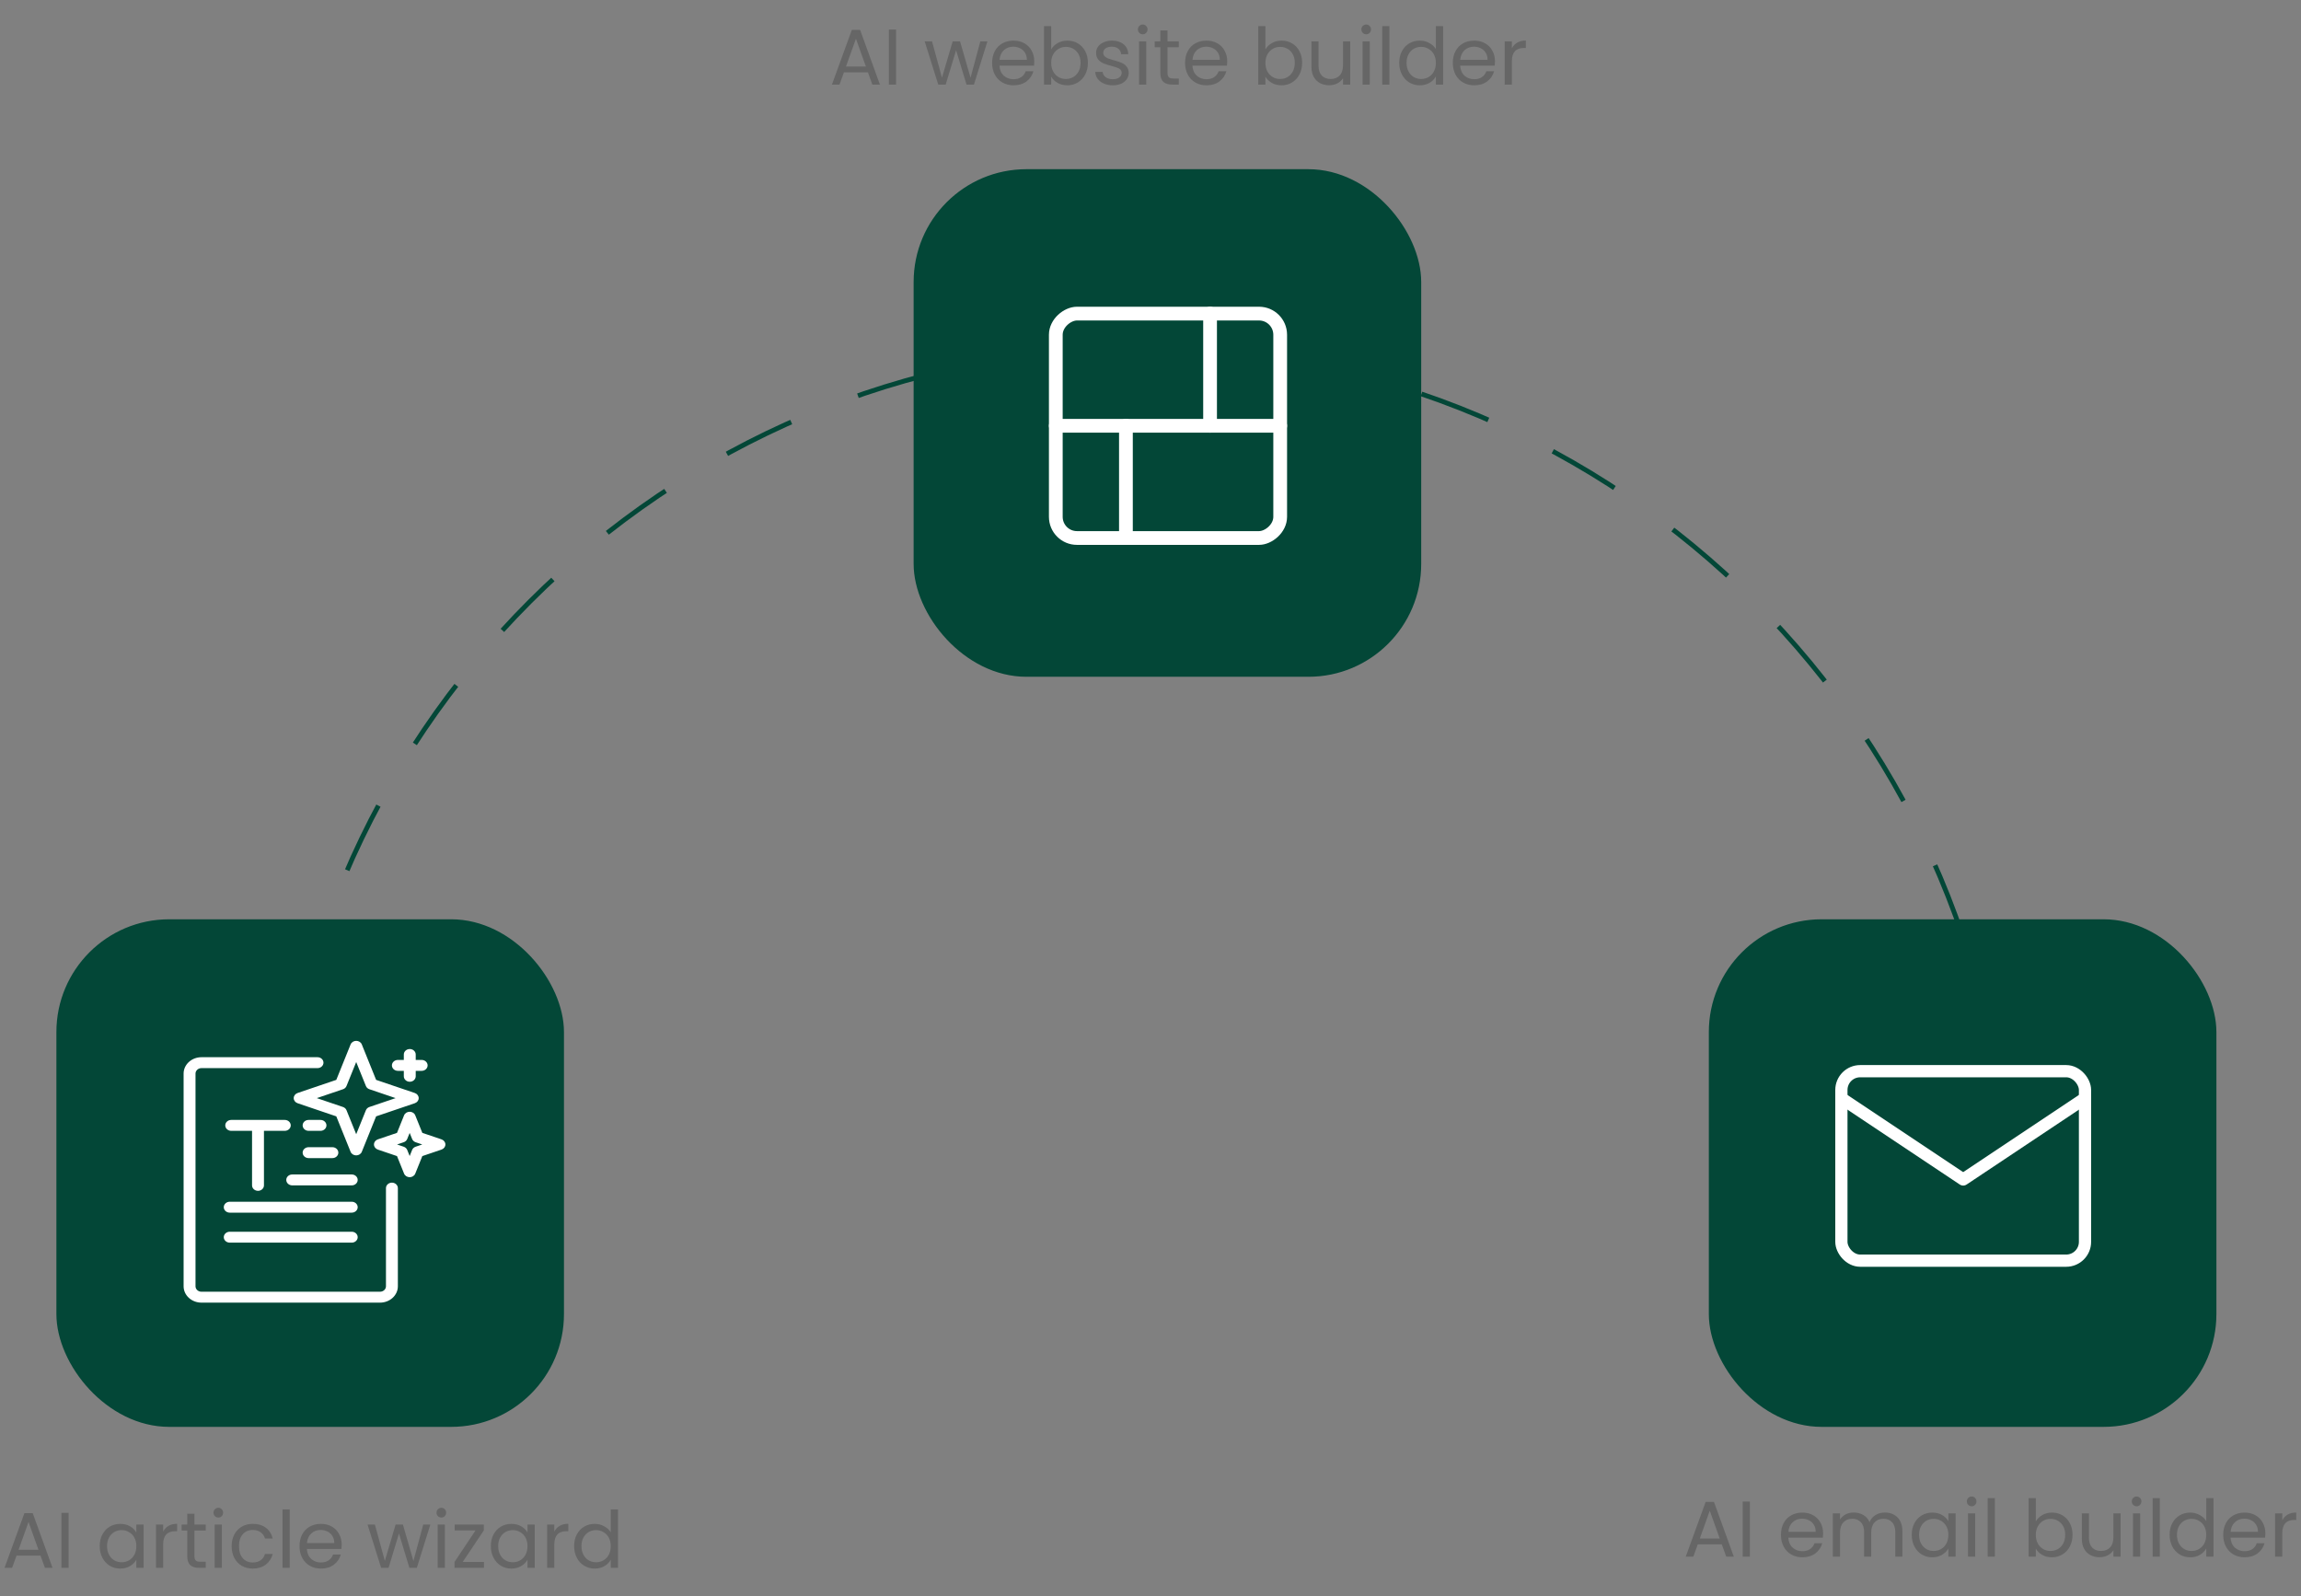 <svg width="408" height="283" viewBox="0 0 408 283" fill="none" xmlns="http://www.w3.org/2000/svg">
<rect x="0" y="0" width="408" height="283" fill="#808080" stroke="none"/>
<path d="M356.07 215.23C356.07 130.434 287.329 61.692 202.532 61.692C117.735 61.692 48.994 130.434 48.994 215.23" stroke="#034737" stroke-width="0.848" stroke-dasharray="12.72 12.72"/>
<rect x="10" y="163" width="90" height="90" rx="20" fill="#034737"/>
<path fill-rule="evenodd" clip-rule="evenodd" d="M56.301 187.455H35.722C34.883 187.455 34.076 187.761 33.485 188.305C32.889 188.849 32.556 189.587 32.556 190.356C32.556 197.325 32.556 221.102 32.556 228.071C32.556 229.673 33.975 230.972 35.722 230.972H67.381C69.128 230.972 70.547 229.673 70.547 228.071C70.547 223.172 70.547 210.664 70.547 210.664C70.547 210.13 70.072 209.697 69.492 209.697C68.912 209.697 68.437 210.13 68.437 210.664C68.437 210.664 68.437 223.172 68.437 228.071C68.437 228.605 67.967 229.038 67.381 229.038H35.722C35.136 229.038 34.667 228.605 34.667 228.071C34.667 221.102 34.667 197.325 34.667 190.356C34.667 190.1 34.778 189.854 34.978 189.673C35.173 189.491 35.442 189.389 35.722 189.389H56.301C56.881 189.389 57.356 188.956 57.356 188.422C57.356 187.889 56.881 187.455 56.301 187.455ZM40.735 220.334H62.369C62.949 220.334 63.424 219.901 63.424 219.367C63.424 218.834 62.949 218.4 62.369 218.4H40.735C40.154 218.4 39.679 218.834 39.679 219.367C39.679 219.901 40.154 220.334 40.735 220.334ZM40.735 215.016H62.369C62.949 215.016 63.424 214.583 63.424 214.049C63.424 213.515 62.949 213.082 62.369 213.082H40.735C40.154 213.082 39.679 213.515 39.679 214.049C39.679 214.583 40.154 215.016 40.735 215.016ZM50.496 198.576H40.999C40.418 198.576 39.943 199.009 39.943 199.543C39.943 200.077 40.418 200.51 40.999 200.51H44.692V210.181C44.692 210.714 45.167 211.148 45.748 211.148C46.328 211.148 46.803 210.714 46.803 210.181V200.51H50.496C51.077 200.51 51.552 200.077 51.552 199.543C51.552 199.009 51.077 198.576 50.496 198.576ZM51.816 210.181H62.369C62.949 210.181 63.424 209.747 63.424 209.214C63.424 208.68 62.949 208.247 62.369 208.247H51.816C51.235 208.247 50.76 208.68 50.76 209.214C50.76 209.747 51.235 210.181 51.816 210.181ZM73.629 197.757C73.476 197.378 73.08 197.126 72.642 197.126C72.199 197.126 71.803 197.378 71.65 197.757L70.394 200.87L66.996 202.021C66.585 202.161 66.31 202.523 66.31 202.928C66.31 203.333 66.585 203.694 66.996 203.835L70.394 204.986L71.65 208.099C71.803 208.478 72.199 208.73 72.642 208.73C73.08 208.73 73.476 208.478 73.629 208.099L74.885 204.986L78.283 203.835C78.699 203.694 78.974 203.333 78.974 202.928C78.974 202.523 78.699 202.161 78.283 202.021L74.885 200.87L73.629 197.757ZM54.718 205.345H58.939C59.519 205.345 59.994 204.912 59.994 204.378C59.994 203.845 59.519 203.411 58.939 203.411H54.718C54.137 203.411 53.662 203.845 53.662 204.378C53.662 204.912 54.137 205.345 54.718 205.345ZM72.642 200.879L73.075 201.957C73.18 202.222 73.412 202.431 73.697 202.529L74.874 202.928L73.697 203.327C73.412 203.425 73.18 203.633 73.075 203.898L72.642 204.977L72.204 203.898C72.099 203.633 71.872 203.425 71.581 203.327L70.405 202.928L71.581 202.529C71.872 202.431 72.099 202.222 72.204 201.957L72.642 200.879ZM64.152 185.186C63.999 184.806 63.603 184.554 63.16 184.554C62.717 184.554 62.321 184.806 62.168 185.186L59.63 191.474L52.771 193.801C52.354 193.942 52.079 194.303 52.079 194.708C52.079 195.113 52.354 195.474 52.771 195.615L59.63 197.942L62.168 204.23C62.321 204.61 62.717 204.862 63.16 204.862C63.603 204.862 63.999 204.61 64.152 204.23L66.69 197.942L73.549 195.615C73.966 195.474 74.241 195.113 74.241 194.708C74.241 194.303 73.966 193.942 73.549 193.801L66.69 191.474L64.152 185.186ZM63.16 188.308L64.88 192.562C64.986 192.827 65.213 193.036 65.503 193.134L70.146 194.708L65.503 196.282C65.213 196.381 64.986 196.589 64.88 196.854L63.16 201.108L61.44 196.854C61.334 196.589 61.108 196.381 60.817 196.282L56.174 194.708L60.817 193.134C61.108 193.036 61.334 192.827 61.44 192.562L63.16 188.308ZM54.718 200.51H56.828C57.409 200.51 57.883 200.077 57.883 199.543C57.883 199.009 57.409 198.576 56.828 198.576H54.718C54.137 198.576 53.662 199.009 53.662 199.543C53.662 200.077 54.137 200.51 54.718 200.51ZM71.603 187.939H70.547C69.967 187.939 69.492 188.372 69.492 188.906C69.492 189.44 69.967 189.873 70.547 189.873H71.603V190.84C71.603 191.374 72.077 191.807 72.658 191.807C73.238 191.807 73.713 191.374 73.713 190.84V189.873H74.769C75.349 189.873 75.824 189.44 75.824 188.906C75.824 188.372 75.349 187.939 74.769 187.939H73.713V186.972C73.713 186.438 73.238 186.005 72.658 186.005C72.077 186.005 71.603 186.438 71.603 186.972V187.939Z" fill="white"/>
<rect x="162" y="30" width="90" height="90" rx="20" fill="#034737"/>
<rect x="226.995" y="55.606" width="39.787" height="39.787" rx="3.75" transform="rotate(90 226.995 55.606)" stroke="white" stroke-width="2.438" stroke-linecap="round" stroke-linejoin="round"/>
<path d="M214.562 55.606V75.499" stroke="white" stroke-width="2.438" stroke-linecap="round" stroke-linejoin="round"/>
<path d="M199.642 75.499V95.393" stroke="white" stroke-width="2.438" stroke-linecap="round" stroke-linejoin="round"/>
<path d="M226.995 75.499H187.209" stroke="white" stroke-width="2.438" stroke-linecap="round" stroke-linejoin="round"/>
<rect x="303" y="163" width="90" height="90" rx="20" fill="#034737"/>
<rect x="326.504" y="189.932" width="43.197" height="33.598" rx="3.333" stroke="white" stroke-width="2.167" stroke-linecap="round" stroke-linejoin="round"/>
<path d="M326.504 194.732L348.103 209.131L369.701 194.732" stroke="white" stroke-width="2.167" stroke-linecap="round" stroke-linejoin="round"/>
<path d="M153.897 12.83H149.641L148.857 15H147.513L151.041 5.298H152.511L156.025 15H154.681L153.897 12.83ZM153.533 11.794L151.769 6.866L150.005 11.794H153.533ZM158.879 5.242V15H157.605V5.242H158.879ZM175.087 7.328L172.693 15H171.377L169.529 8.91L167.681 15H166.365L163.957 7.328H165.259L167.023 13.768L168.927 7.328H170.229L172.091 13.782L173.827 7.328H175.087ZM183.393 10.87C183.393 11.113 183.379 11.369 183.351 11.64H177.219C177.266 12.396 177.522 12.989 177.989 13.418C178.465 13.838 179.039 14.048 179.711 14.048C180.262 14.048 180.719 13.922 181.083 13.67C181.456 13.409 181.718 13.063 181.867 12.634H183.239C183.034 13.371 182.623 13.973 182.007 14.44C181.391 14.897 180.626 15.126 179.711 15.126C178.983 15.126 178.33 14.963 177.751 14.636C177.182 14.309 176.734 13.847 176.407 13.25C176.08 12.643 175.917 11.943 175.917 11.15C175.917 10.357 176.076 9.661 176.393 9.064C176.71 8.467 177.154 8.009 177.723 7.692C178.302 7.365 178.964 7.202 179.711 7.202C180.439 7.202 181.083 7.361 181.643 7.678C182.203 7.995 182.632 8.434 182.931 8.994C183.239 9.545 183.393 10.17 183.393 10.87ZM182.077 10.604C182.077 10.119 181.97 9.703 181.755 9.358C181.54 9.003 181.246 8.737 180.873 8.56C180.509 8.373 180.103 8.28 179.655 8.28C179.011 8.28 178.46 8.485 178.003 8.896C177.555 9.307 177.298 9.876 177.233 10.604H182.077ZM186.391 8.756C186.652 8.299 187.035 7.925 187.539 7.636C188.043 7.347 188.617 7.202 189.261 7.202C189.951 7.202 190.572 7.365 191.123 7.692C191.673 8.019 192.107 8.481 192.425 9.078C192.742 9.666 192.901 10.352 192.901 11.136C192.901 11.911 192.742 12.601 192.425 13.208C192.107 13.815 191.669 14.286 191.109 14.622C190.558 14.958 189.942 15.126 189.261 15.126C188.598 15.126 188.015 14.981 187.511 14.692C187.016 14.403 186.643 14.034 186.391 13.586V15H185.117V4.64H186.391V8.756ZM191.599 11.136C191.599 10.557 191.482 10.053 191.249 9.624C191.015 9.195 190.698 8.868 190.297 8.644C189.905 8.42 189.471 8.308 188.995 8.308C188.528 8.308 188.094 8.425 187.693 8.658C187.301 8.882 186.983 9.213 186.741 9.652C186.507 10.081 186.391 10.581 186.391 11.15C186.391 11.729 186.507 12.237 186.741 12.676C186.983 13.105 187.301 13.437 187.693 13.67C188.094 13.894 188.528 14.006 188.995 14.006C189.471 14.006 189.905 13.894 190.297 13.67C190.698 13.437 191.015 13.105 191.249 12.676C191.482 12.237 191.599 11.724 191.599 11.136ZM197.335 15.126C196.747 15.126 196.22 15.028 195.753 14.832C195.287 14.627 194.918 14.347 194.647 13.992C194.377 13.628 194.227 13.213 194.199 12.746H195.515C195.553 13.129 195.73 13.441 196.047 13.684C196.374 13.927 196.799 14.048 197.321 14.048C197.807 14.048 198.189 13.941 198.469 13.726C198.749 13.511 198.889 13.241 198.889 12.914C198.889 12.578 198.74 12.331 198.441 12.172C198.143 12.004 197.681 11.841 197.055 11.682C196.486 11.533 196.019 11.383 195.655 11.234C195.301 11.075 194.993 10.847 194.731 10.548C194.479 10.24 194.353 9.839 194.353 9.344C194.353 8.952 194.47 8.593 194.703 8.266C194.937 7.939 195.268 7.683 195.697 7.496C196.127 7.3 196.617 7.202 197.167 7.202C198.017 7.202 198.703 7.417 199.225 7.846C199.748 8.275 200.028 8.863 200.065 9.61H198.791C198.763 9.209 198.6 8.887 198.301 8.644C198.012 8.401 197.62 8.28 197.125 8.28C196.668 8.28 196.304 8.378 196.033 8.574C195.763 8.77 195.627 9.027 195.627 9.344C195.627 9.596 195.707 9.806 195.865 9.974C196.033 10.133 196.239 10.263 196.481 10.366C196.733 10.459 197.079 10.567 197.517 10.688C198.068 10.837 198.516 10.987 198.861 11.136C199.207 11.276 199.501 11.491 199.743 11.78C199.995 12.069 200.126 12.447 200.135 12.914C200.135 13.334 200.019 13.712 199.785 14.048C199.552 14.384 199.221 14.65 198.791 14.846C198.371 15.033 197.886 15.126 197.335 15.126ZM202.634 6.082C202.391 6.082 202.186 5.998 202.018 5.83C201.85 5.662 201.766 5.457 201.766 5.214C201.766 4.971 201.85 4.766 202.018 4.598C202.186 4.43 202.391 4.346 202.634 4.346C202.867 4.346 203.063 4.43 203.222 4.598C203.39 4.766 203.474 4.971 203.474 5.214C203.474 5.457 203.39 5.662 203.222 5.83C203.063 5.998 202.867 6.082 202.634 6.082ZM203.25 7.328V15H201.976V7.328H203.25ZM207.017 8.378V12.9C207.017 13.273 207.097 13.539 207.255 13.698C207.414 13.847 207.689 13.922 208.081 13.922H209.019V15H207.871C207.162 15 206.63 14.837 206.275 14.51C205.921 14.183 205.743 13.647 205.743 12.9V8.378H204.749V7.328H205.743V5.396H207.017V7.328H209.019V8.378H207.017ZM217.605 10.87C217.605 11.113 217.591 11.369 217.563 11.64H211.431C211.478 12.396 211.734 12.989 212.201 13.418C212.677 13.838 213.251 14.048 213.923 14.048C214.474 14.048 214.931 13.922 215.295 13.67C215.668 13.409 215.93 13.063 216.079 12.634H217.451C217.246 13.371 216.835 13.973 216.219 14.44C215.603 14.897 214.838 15.126 213.923 15.126C213.195 15.126 212.542 14.963 211.963 14.636C211.394 14.309 210.946 13.847 210.619 13.25C210.292 12.643 210.129 11.943 210.129 11.15C210.129 10.357 210.288 9.661 210.605 9.064C210.922 8.467 211.366 8.009 211.935 7.692C212.514 7.365 213.176 7.202 213.923 7.202C214.651 7.202 215.295 7.361 215.855 7.678C216.415 7.995 216.844 8.434 217.143 8.994C217.451 9.545 217.605 10.17 217.605 10.87ZM216.289 10.604C216.289 10.119 216.182 9.703 215.967 9.358C215.752 9.003 215.458 8.737 215.085 8.56C214.721 8.373 214.315 8.28 213.867 8.28C213.223 8.28 212.672 8.485 212.215 8.896C211.767 9.307 211.51 9.876 211.445 10.604H216.289ZM224.377 8.756C224.638 8.299 225.021 7.925 225.525 7.636C226.029 7.347 226.603 7.202 227.247 7.202C227.938 7.202 228.558 7.365 229.109 7.692C229.66 8.019 230.094 8.481 230.411 9.078C230.728 9.666 230.887 10.352 230.887 11.136C230.887 11.911 230.728 12.601 230.411 13.208C230.094 13.815 229.655 14.286 229.095 14.622C228.544 14.958 227.928 15.126 227.247 15.126C226.584 15.126 226.001 14.981 225.497 14.692C225.002 14.403 224.629 14.034 224.377 13.586V15H223.103V4.64H224.377V8.756ZM229.585 11.136C229.585 10.557 229.468 10.053 229.235 9.624C229.002 9.195 228.684 8.868 228.283 8.644C227.891 8.42 227.457 8.308 226.981 8.308C226.514 8.308 226.08 8.425 225.679 8.658C225.287 8.882 224.97 9.213 224.727 9.652C224.494 10.081 224.377 10.581 224.377 11.15C224.377 11.729 224.494 12.237 224.727 12.676C224.97 13.105 225.287 13.437 225.679 13.67C226.08 13.894 226.514 14.006 226.981 14.006C227.457 14.006 227.891 13.894 228.283 13.67C228.684 13.437 229.002 13.105 229.235 12.676C229.468 12.237 229.585 11.724 229.585 11.136ZM239.41 7.328V15H238.136V13.866C237.893 14.258 237.553 14.566 237.114 14.79C236.685 15.005 236.209 15.112 235.686 15.112C235.089 15.112 234.552 14.991 234.076 14.748C233.6 14.496 233.222 14.123 232.942 13.628C232.671 13.133 232.536 12.531 232.536 11.822V7.328H233.796V11.654C233.796 12.41 233.987 12.993 234.37 13.404C234.753 13.805 235.275 14.006 235.938 14.006C236.619 14.006 237.156 13.796 237.548 13.376C237.94 12.956 238.136 12.345 238.136 11.542V7.328H239.41ZM242.261 6.082C242.018 6.082 241.813 5.998 241.645 5.83C241.477 5.662 241.393 5.457 241.393 5.214C241.393 4.971 241.477 4.766 241.645 4.598C241.813 4.43 242.018 4.346 242.261 4.346C242.494 4.346 242.69 4.43 242.849 4.598C243.017 4.766 243.101 4.971 243.101 5.214C243.101 5.457 243.017 5.662 242.849 5.83C242.69 5.998 242.494 6.082 242.261 6.082ZM242.877 7.328V15H241.603V7.328H242.877ZM246.364 4.64V15H245.09V4.64H246.364ZM248.102 11.136C248.102 10.352 248.26 9.666 248.578 9.078C248.895 8.481 249.329 8.019 249.88 7.692C250.44 7.365 251.065 7.202 251.756 7.202C252.353 7.202 252.908 7.342 253.422 7.622C253.935 7.893 254.327 8.252 254.598 8.7V4.64H255.886V15H254.598V13.558C254.346 14.015 253.972 14.393 253.478 14.692C252.983 14.981 252.404 15.126 251.742 15.126C251.06 15.126 250.44 14.958 249.88 14.622C249.329 14.286 248.895 13.815 248.578 13.208C248.26 12.601 248.102 11.911 248.102 11.136ZM254.598 11.15C254.598 10.571 254.481 10.067 254.248 9.638C254.014 9.209 253.697 8.882 253.296 8.658C252.904 8.425 252.47 8.308 251.994 8.308C251.518 8.308 251.084 8.42 250.692 8.644C250.3 8.868 249.987 9.195 249.754 9.624C249.52 10.053 249.404 10.557 249.404 11.136C249.404 11.724 249.52 12.237 249.754 12.676C249.987 13.105 250.3 13.437 250.692 13.67C251.084 13.894 251.518 14.006 251.994 14.006C252.47 14.006 252.904 13.894 253.296 13.67C253.697 13.437 254.014 13.105 254.248 12.676C254.481 12.237 254.598 11.729 254.598 11.15ZM265.081 10.87C265.081 11.113 265.067 11.369 265.039 11.64H258.907C258.953 12.396 259.21 12.989 259.677 13.418C260.153 13.838 260.727 14.048 261.399 14.048C261.949 14.048 262.407 13.922 262.771 13.67C263.144 13.409 263.405 13.063 263.555 12.634H264.927C264.721 13.371 264.311 13.973 263.695 14.44C263.079 14.897 262.313 15.126 261.399 15.126C260.671 15.126 260.017 14.963 259.439 14.636C258.869 14.309 258.421 13.847 258.095 13.25C257.768 12.643 257.605 11.943 257.605 11.15C257.605 10.357 257.763 9.661 258.081 9.064C258.398 8.467 258.841 8.009 259.411 7.692C259.989 7.365 260.652 7.202 261.399 7.202C262.127 7.202 262.771 7.361 263.331 7.678C263.891 7.995 264.32 8.434 264.619 8.994C264.927 9.545 265.081 10.17 265.081 10.87ZM263.765 10.604C263.765 10.119 263.657 9.703 263.443 9.358C263.228 9.003 262.934 8.737 262.561 8.56C262.197 8.373 261.791 8.28 261.343 8.28C260.699 8.28 260.148 8.485 259.691 8.896C259.243 9.307 258.986 9.876 258.921 10.604H263.765ZM268.078 8.574C268.302 8.135 268.619 7.795 269.03 7.552C269.45 7.309 269.959 7.188 270.556 7.188V8.504H270.22C268.792 8.504 268.078 9.279 268.078 10.828V15H266.804V7.328H268.078V8.574Z" fill="#666666"/>
<path d="M7.186 275.83H2.93L2.146 278H0.802L4.33 268.298H5.8L9.314 278H7.97L7.186 275.83ZM6.822 274.794L5.058 269.866L3.294 274.794H6.822ZM12.167 268.242V278H10.893V268.242H12.167ZM17.679 274.136C17.679 273.352 17.838 272.666 18.155 272.078C18.472 271.481 18.906 271.019 19.457 270.692C20.017 270.365 20.638 270.202 21.319 270.202C21.991 270.202 22.574 270.347 23.069 270.636C23.564 270.925 23.932 271.289 24.175 271.728V270.328H25.463V278H24.175V276.572C23.923 277.02 23.545 277.393 23.041 277.692C22.546 277.981 21.968 278.126 21.305 278.126C20.624 278.126 20.008 277.958 19.457 277.622C18.906 277.286 18.472 276.815 18.155 276.208C17.838 275.601 17.679 274.911 17.679 274.136ZM24.175 274.15C24.175 273.571 24.058 273.067 23.825 272.638C23.592 272.209 23.274 271.882 22.873 271.658C22.481 271.425 22.047 271.308 21.571 271.308C21.095 271.308 20.661 271.42 20.269 271.644C19.877 271.868 19.564 272.195 19.331 272.624C19.098 273.053 18.981 273.557 18.981 274.136C18.981 274.724 19.098 275.237 19.331 275.676C19.564 276.105 19.877 276.437 20.269 276.67C20.661 276.894 21.095 277.006 21.571 277.006C22.047 277.006 22.481 276.894 22.873 276.67C23.274 276.437 23.592 276.105 23.825 275.676C24.058 275.237 24.175 274.729 24.175 274.15ZM28.932 271.574C29.156 271.135 29.473 270.795 29.884 270.552C30.304 270.309 30.813 270.188 31.41 270.188V271.504H31.074C29.646 271.504 28.932 272.279 28.932 273.828V278H27.658V270.328H28.932V271.574ZM34.477 271.378V275.9C34.477 276.273 34.556 276.539 34.715 276.698C34.873 276.847 35.149 276.922 35.541 276.922H36.479V278H35.331C34.621 278 34.089 277.837 33.735 277.51C33.38 277.183 33.203 276.647 33.203 275.9V271.378H32.209V270.328H33.203V268.396H34.477V270.328H36.479V271.378H34.477ZM38.722 269.082C38.48 269.082 38.274 268.998 38.106 268.83C37.938 268.662 37.854 268.457 37.854 268.214C37.854 267.971 37.938 267.766 38.106 267.598C38.274 267.43 38.48 267.346 38.722 267.346C38.956 267.346 39.152 267.43 39.31 267.598C39.478 267.766 39.562 267.971 39.562 268.214C39.562 268.457 39.478 268.662 39.31 268.83C39.152 268.998 38.956 269.082 38.722 269.082ZM39.338 270.328V278H38.064V270.328H39.338ZM41.076 274.15C41.076 273.357 41.234 272.666 41.552 272.078C41.869 271.481 42.308 271.019 42.868 270.692C43.437 270.365 44.086 270.202 44.814 270.202C45.756 270.202 46.531 270.431 47.138 270.888C47.754 271.345 48.16 271.98 48.356 272.792H46.984C46.853 272.325 46.596 271.957 46.214 271.686C45.84 271.415 45.374 271.28 44.814 271.28C44.086 271.28 43.498 271.532 43.05 272.036C42.602 272.531 42.378 273.235 42.378 274.15C42.378 275.074 42.602 275.788 43.05 276.292C43.498 276.796 44.086 277.048 44.814 277.048C45.374 277.048 45.84 276.917 46.214 276.656C46.587 276.395 46.844 276.021 46.984 275.536H48.356C48.15 276.32 47.74 276.95 47.124 277.426C46.508 277.893 45.738 278.126 44.814 278.126C44.086 278.126 43.437 277.963 42.868 277.636C42.308 277.309 41.869 276.847 41.552 276.25C41.234 275.653 41.076 274.953 41.076 274.15ZM51.371 267.64V278H50.097V267.64H51.371ZM60.585 273.87C60.585 274.113 60.571 274.369 60.543 274.64H54.411C54.458 275.396 54.714 275.989 55.181 276.418C55.657 276.838 56.231 277.048 56.903 277.048C57.453 277.048 57.911 276.922 58.275 276.67C58.648 276.409 58.91 276.063 59.059 275.634H60.431C60.225 276.371 59.815 276.973 59.199 277.44C58.583 277.897 57.818 278.126 56.903 278.126C56.175 278.126 55.522 277.963 54.943 277.636C54.373 277.309 53.925 276.847 53.599 276.25C53.272 275.643 53.109 274.943 53.109 274.15C53.109 273.357 53.267 272.661 53.585 272.064C53.902 271.467 54.346 271.009 54.915 270.692C55.493 270.365 56.156 270.202 56.903 270.202C57.631 270.202 58.275 270.361 58.835 270.678C59.395 270.995 59.824 271.434 60.123 271.994C60.431 272.545 60.585 273.17 60.585 273.87ZM59.269 273.604C59.269 273.119 59.161 272.703 58.947 272.358C58.732 272.003 58.438 271.737 58.065 271.56C57.701 271.373 57.295 271.28 56.847 271.28C56.203 271.28 55.652 271.485 55.195 271.896C54.747 272.307 54.49 272.876 54.425 273.604H59.269ZM76.303 270.328L73.909 278H72.593L70.745 271.91L68.897 278H67.581L65.173 270.328H66.475L68.239 276.768L70.143 270.328H71.445L73.307 276.782L75.043 270.328H76.303ZM78.267 269.082C78.025 269.082 77.819 268.998 77.651 268.83C77.483 268.662 77.399 268.457 77.399 268.214C77.399 267.971 77.483 267.766 77.651 267.598C77.819 267.43 78.025 267.346 78.267 267.346C78.501 267.346 78.697 267.43 78.855 267.598C79.023 267.766 79.107 267.971 79.107 268.214C79.107 268.457 79.023 268.662 78.855 268.83C78.697 268.998 78.501 269.082 78.267 269.082ZM78.883 270.328V278H77.609V270.328H78.883ZM82.049 276.95H85.815V278H80.593V276.95L84.317 271.364H80.621V270.328H85.787V271.364L82.049 276.95ZM87.034 274.136C87.034 273.352 87.192 272.666 87.51 272.078C87.827 271.481 88.261 271.019 88.812 270.692C89.372 270.365 89.992 270.202 90.674 270.202C91.346 270.202 91.929 270.347 92.424 270.636C92.918 270.925 93.287 271.289 93.53 271.728V270.328H94.818V278H93.53V276.572C93.278 277.02 92.9 277.393 92.396 277.692C91.901 277.981 91.322 278.126 90.66 278.126C89.978 278.126 89.362 277.958 88.812 277.622C88.261 277.286 87.827 276.815 87.51 276.208C87.192 275.601 87.034 274.911 87.034 274.136ZM93.53 274.15C93.53 273.571 93.413 273.067 93.18 272.638C92.946 272.209 92.629 271.882 92.228 271.658C91.836 271.425 91.402 271.308 90.926 271.308C90.45 271.308 90.016 271.42 89.624 271.644C89.232 271.868 88.919 272.195 88.686 272.624C88.452 273.053 88.336 273.557 88.336 274.136C88.336 274.724 88.452 275.237 88.686 275.676C88.919 276.105 89.232 276.437 89.624 276.67C90.016 276.894 90.45 277.006 90.926 277.006C91.402 277.006 91.836 276.894 92.228 276.67C92.629 276.437 92.946 276.105 93.18 275.676C93.413 275.237 93.53 274.729 93.53 274.15ZM98.287 271.574C98.511 271.135 98.828 270.795 99.239 270.552C99.659 270.309 100.167 270.188 100.765 270.188V271.504H100.429C99.001 271.504 98.287 272.279 98.287 273.828V278H97.013V270.328H98.287V271.574ZM101.801 274.136C101.801 273.352 101.96 272.666 102.277 272.078C102.595 271.481 103.029 271.019 103.579 270.692C104.139 270.365 104.765 270.202 105.455 270.202C106.053 270.202 106.608 270.342 107.121 270.622C107.635 270.893 108.027 271.252 108.297 271.7V267.64H109.585V278H108.297V276.558C108.045 277.015 107.672 277.393 107.177 277.692C106.683 277.981 106.104 278.126 105.441 278.126C104.76 278.126 104.139 277.958 103.579 277.622C103.029 277.286 102.595 276.815 102.277 276.208C101.96 275.601 101.801 274.911 101.801 274.136ZM108.297 274.15C108.297 273.571 108.181 273.067 107.947 272.638C107.714 272.209 107.397 271.882 106.995 271.658C106.603 271.425 106.169 271.308 105.693 271.308C105.217 271.308 104.783 271.42 104.391 271.644C103.999 271.868 103.687 272.195 103.453 272.624C103.22 273.053 103.103 273.557 103.103 274.136C103.103 274.724 103.22 275.237 103.453 275.676C103.687 276.105 103.999 276.437 104.391 276.67C104.783 276.894 105.217 277.006 105.693 277.006C106.169 277.006 106.603 276.894 106.995 276.67C107.397 276.437 107.714 276.105 107.947 275.676C108.181 275.237 108.297 274.729 108.297 274.15Z" fill="#666666"/>
<path d="M305.295 273.83H301.039L300.255 276H298.911L302.439 266.298H303.909L307.423 276H306.079L305.295 273.83ZM304.931 272.794L303.167 267.866L301.403 272.794H304.931ZM310.276 266.242V276H309.002V266.242H310.276ZM323.264 271.87C323.264 272.113 323.25 272.369 323.222 272.64H317.09C317.137 273.396 317.393 273.989 317.86 274.418C318.336 274.838 318.91 275.048 319.582 275.048C320.133 275.048 320.59 274.922 320.954 274.67C321.327 274.409 321.589 274.063 321.738 273.634H323.11C322.905 274.371 322.494 274.973 321.878 275.44C321.262 275.897 320.497 276.126 319.582 276.126C318.854 276.126 318.201 275.963 317.622 275.636C317.053 275.309 316.605 274.847 316.278 274.25C315.951 273.643 315.788 272.943 315.788 272.15C315.788 271.357 315.947 270.661 316.264 270.064C316.581 269.467 317.025 269.009 317.594 268.692C318.173 268.365 318.835 268.202 319.582 268.202C320.31 268.202 320.954 268.361 321.514 268.678C322.074 268.995 322.503 269.434 322.802 269.994C323.11 270.545 323.264 271.17 323.264 271.87ZM321.948 271.604C321.948 271.119 321.841 270.703 321.626 270.358C321.411 270.003 321.117 269.737 320.744 269.56C320.38 269.373 319.974 269.28 319.526 269.28C318.882 269.28 318.331 269.485 317.874 269.896C317.426 270.307 317.169 270.876 317.104 271.604H321.948ZM334.214 268.188C334.811 268.188 335.343 268.314 335.81 268.566C336.276 268.809 336.645 269.177 336.916 269.672C337.186 270.167 337.322 270.769 337.322 271.478V276H336.062V271.66C336.062 270.895 335.87 270.311 335.488 269.91C335.114 269.499 334.606 269.294 333.962 269.294C333.299 269.294 332.772 269.509 332.38 269.938C331.988 270.358 331.792 270.969 331.792 271.772V276H330.532V271.66C330.532 270.895 330.34 270.311 329.958 269.91C329.584 269.499 329.076 269.294 328.432 269.294C327.769 269.294 327.242 269.509 326.85 269.938C326.458 270.358 326.262 270.969 326.262 271.772V276H324.988V268.328H326.262V269.434C326.514 269.033 326.85 268.725 327.27 268.51C327.699 268.295 328.17 268.188 328.684 268.188C329.328 268.188 329.897 268.333 330.392 268.622C330.886 268.911 331.255 269.336 331.498 269.896C331.712 269.355 332.067 268.935 332.562 268.636C333.056 268.337 333.607 268.188 334.214 268.188ZM338.977 272.136C338.977 271.352 339.136 270.666 339.453 270.078C339.771 269.481 340.205 269.019 340.755 268.692C341.315 268.365 341.936 268.202 342.617 268.202C343.289 268.202 343.873 268.347 344.367 268.636C344.862 268.925 345.231 269.289 345.473 269.728V268.328H346.761V276H345.473V274.572C345.221 275.02 344.843 275.393 344.339 275.692C343.845 275.981 343.266 276.126 342.603 276.126C341.922 276.126 341.306 275.958 340.755 275.622C340.205 275.286 339.771 274.815 339.453 274.208C339.136 273.601 338.977 272.911 338.977 272.136ZM345.473 272.15C345.473 271.571 345.357 271.067 345.123 270.638C344.89 270.209 344.573 269.882 344.171 269.658C343.779 269.425 343.345 269.308 342.869 269.308C342.393 269.308 341.959 269.42 341.567 269.644C341.175 269.868 340.863 270.195 340.629 270.624C340.396 271.053 340.279 271.557 340.279 272.136C340.279 272.724 340.396 273.237 340.629 273.676C340.863 274.105 341.175 274.437 341.567 274.67C341.959 274.894 342.393 275.006 342.869 275.006C343.345 275.006 343.779 274.894 344.171 274.67C344.573 274.437 344.89 274.105 345.123 273.676C345.357 273.237 345.473 272.729 345.473 272.15ZM349.614 267.082C349.372 267.082 349.166 266.998 348.998 266.83C348.83 266.662 348.746 266.457 348.746 266.214C348.746 265.971 348.83 265.766 348.998 265.598C349.166 265.43 349.372 265.346 349.614 265.346C349.848 265.346 350.044 265.43 350.202 265.598C350.37 265.766 350.454 265.971 350.454 266.214C350.454 266.457 350.37 266.662 350.202 266.83C350.044 266.998 349.848 267.082 349.614 267.082ZM350.23 268.328V276H348.956V268.328H350.23ZM353.718 265.64V276H352.444V265.64H353.718ZM360.979 269.756C361.241 269.299 361.623 268.925 362.127 268.636C362.631 268.347 363.205 268.202 363.849 268.202C364.54 268.202 365.161 268.365 365.711 268.692C366.262 269.019 366.696 269.481 367.013 270.078C367.331 270.666 367.489 271.352 367.489 272.136C367.489 272.911 367.331 273.601 367.013 274.208C366.696 274.815 366.257 275.286 365.697 275.622C365.147 275.958 364.531 276.126 363.849 276.126C363.187 276.126 362.603 275.981 362.099 275.692C361.605 275.403 361.231 275.034 360.979 274.586V276H359.705V265.64H360.979V269.756ZM366.187 272.136C366.187 271.557 366.071 271.053 365.837 270.624C365.604 270.195 365.287 269.868 364.885 269.644C364.493 269.42 364.059 269.308 363.583 269.308C363.117 269.308 362.683 269.425 362.281 269.658C361.889 269.882 361.572 270.213 361.329 270.652C361.096 271.081 360.979 271.581 360.979 272.15C360.979 272.729 361.096 273.237 361.329 273.676C361.572 274.105 361.889 274.437 362.281 274.67C362.683 274.894 363.117 275.006 363.583 275.006C364.059 275.006 364.493 274.894 364.885 274.67C365.287 274.437 365.604 274.105 365.837 273.676C366.071 273.237 366.187 272.724 366.187 272.136ZM376.012 268.328V276H374.738V274.866C374.496 275.258 374.155 275.566 373.716 275.79C373.287 276.005 372.811 276.112 372.288 276.112C371.691 276.112 371.154 275.991 370.678 275.748C370.202 275.496 369.824 275.123 369.544 274.628C369.274 274.133 369.138 273.531 369.138 272.822V268.328H370.398V272.654C370.398 273.41 370.59 273.993 370.972 274.404C371.355 274.805 371.878 275.006 372.54 275.006C373.222 275.006 373.758 274.796 374.15 274.376C374.542 273.956 374.738 273.345 374.738 272.542V268.328H376.012ZM378.863 267.082C378.621 267.082 378.415 266.998 378.247 266.83C378.079 266.662 377.995 266.457 377.995 266.214C377.995 265.971 378.079 265.766 378.247 265.598C378.415 265.43 378.621 265.346 378.863 265.346C379.097 265.346 379.293 265.43 379.451 265.598C379.619 265.766 379.703 265.971 379.703 266.214C379.703 266.457 379.619 266.662 379.451 266.83C379.293 266.998 379.097 267.082 378.863 267.082ZM379.479 268.328V276H378.205V268.328H379.479ZM382.967 265.64V276H381.693V265.64H382.967ZM384.704 272.136C384.704 271.352 384.863 270.666 385.18 270.078C385.497 269.481 385.931 269.019 386.482 268.692C387.042 268.365 387.667 268.202 388.358 268.202C388.955 268.202 389.511 268.342 390.024 268.622C390.537 268.893 390.929 269.252 391.2 269.7V265.64H392.488V276H391.2V274.558C390.948 275.015 390.575 275.393 390.08 275.692C389.585 275.981 389.007 276.126 388.344 276.126C387.663 276.126 387.042 275.958 386.482 275.622C385.931 275.286 385.497 274.815 385.18 274.208C384.863 273.601 384.704 272.911 384.704 272.136ZM391.2 272.15C391.2 271.571 391.083 271.067 390.85 270.638C390.617 270.209 390.299 269.882 389.898 269.658C389.506 269.425 389.072 269.308 388.596 269.308C388.12 269.308 387.686 269.42 387.294 269.644C386.902 269.868 386.589 270.195 386.356 270.624C386.123 271.053 386.006 271.557 386.006 272.136C386.006 272.724 386.123 273.237 386.356 273.676C386.589 274.105 386.902 274.437 387.294 274.67C387.686 274.894 388.12 275.006 388.596 275.006C389.072 275.006 389.506 274.894 389.898 274.67C390.299 274.437 390.617 274.105 390.85 273.676C391.083 273.237 391.2 272.729 391.2 272.15ZM401.683 271.87C401.683 272.113 401.669 272.369 401.641 272.64H395.509C395.556 273.396 395.812 273.989 396.279 274.418C396.755 274.838 397.329 275.048 398.001 275.048C398.552 275.048 399.009 274.922 399.373 274.67C399.746 274.409 400.008 274.063 400.157 273.634H401.529C401.324 274.371 400.913 274.973 400.297 275.44C399.681 275.897 398.916 276.126 398.001 276.126C397.273 276.126 396.62 275.963 396.041 275.636C395.472 275.309 395.024 274.847 394.697 274.25C394.37 273.643 394.207 272.943 394.207 272.15C394.207 271.357 394.366 270.661 394.683 270.064C395 269.467 395.444 269.009 396.013 268.692C396.592 268.365 397.254 268.202 398.001 268.202C398.729 268.202 399.373 268.361 399.933 268.678C400.493 268.995 400.922 269.434 401.221 269.994C401.529 270.545 401.683 271.17 401.683 271.87ZM400.367 271.604C400.367 271.119 400.26 270.703 400.045 270.358C399.83 270.003 399.536 269.737 399.163 269.56C398.799 269.373 398.393 269.28 397.945 269.28C397.301 269.28 396.75 269.485 396.293 269.896C395.845 270.307 395.588 270.876 395.523 271.604H400.367ZM404.681 269.574C404.905 269.135 405.222 268.795 405.633 268.552C406.053 268.309 406.561 268.188 407.159 268.188V269.504H406.823C405.395 269.504 404.681 270.279 404.681 271.828V276H403.407V268.328H404.681V269.574Z" fill="#666666"/>
</svg>

